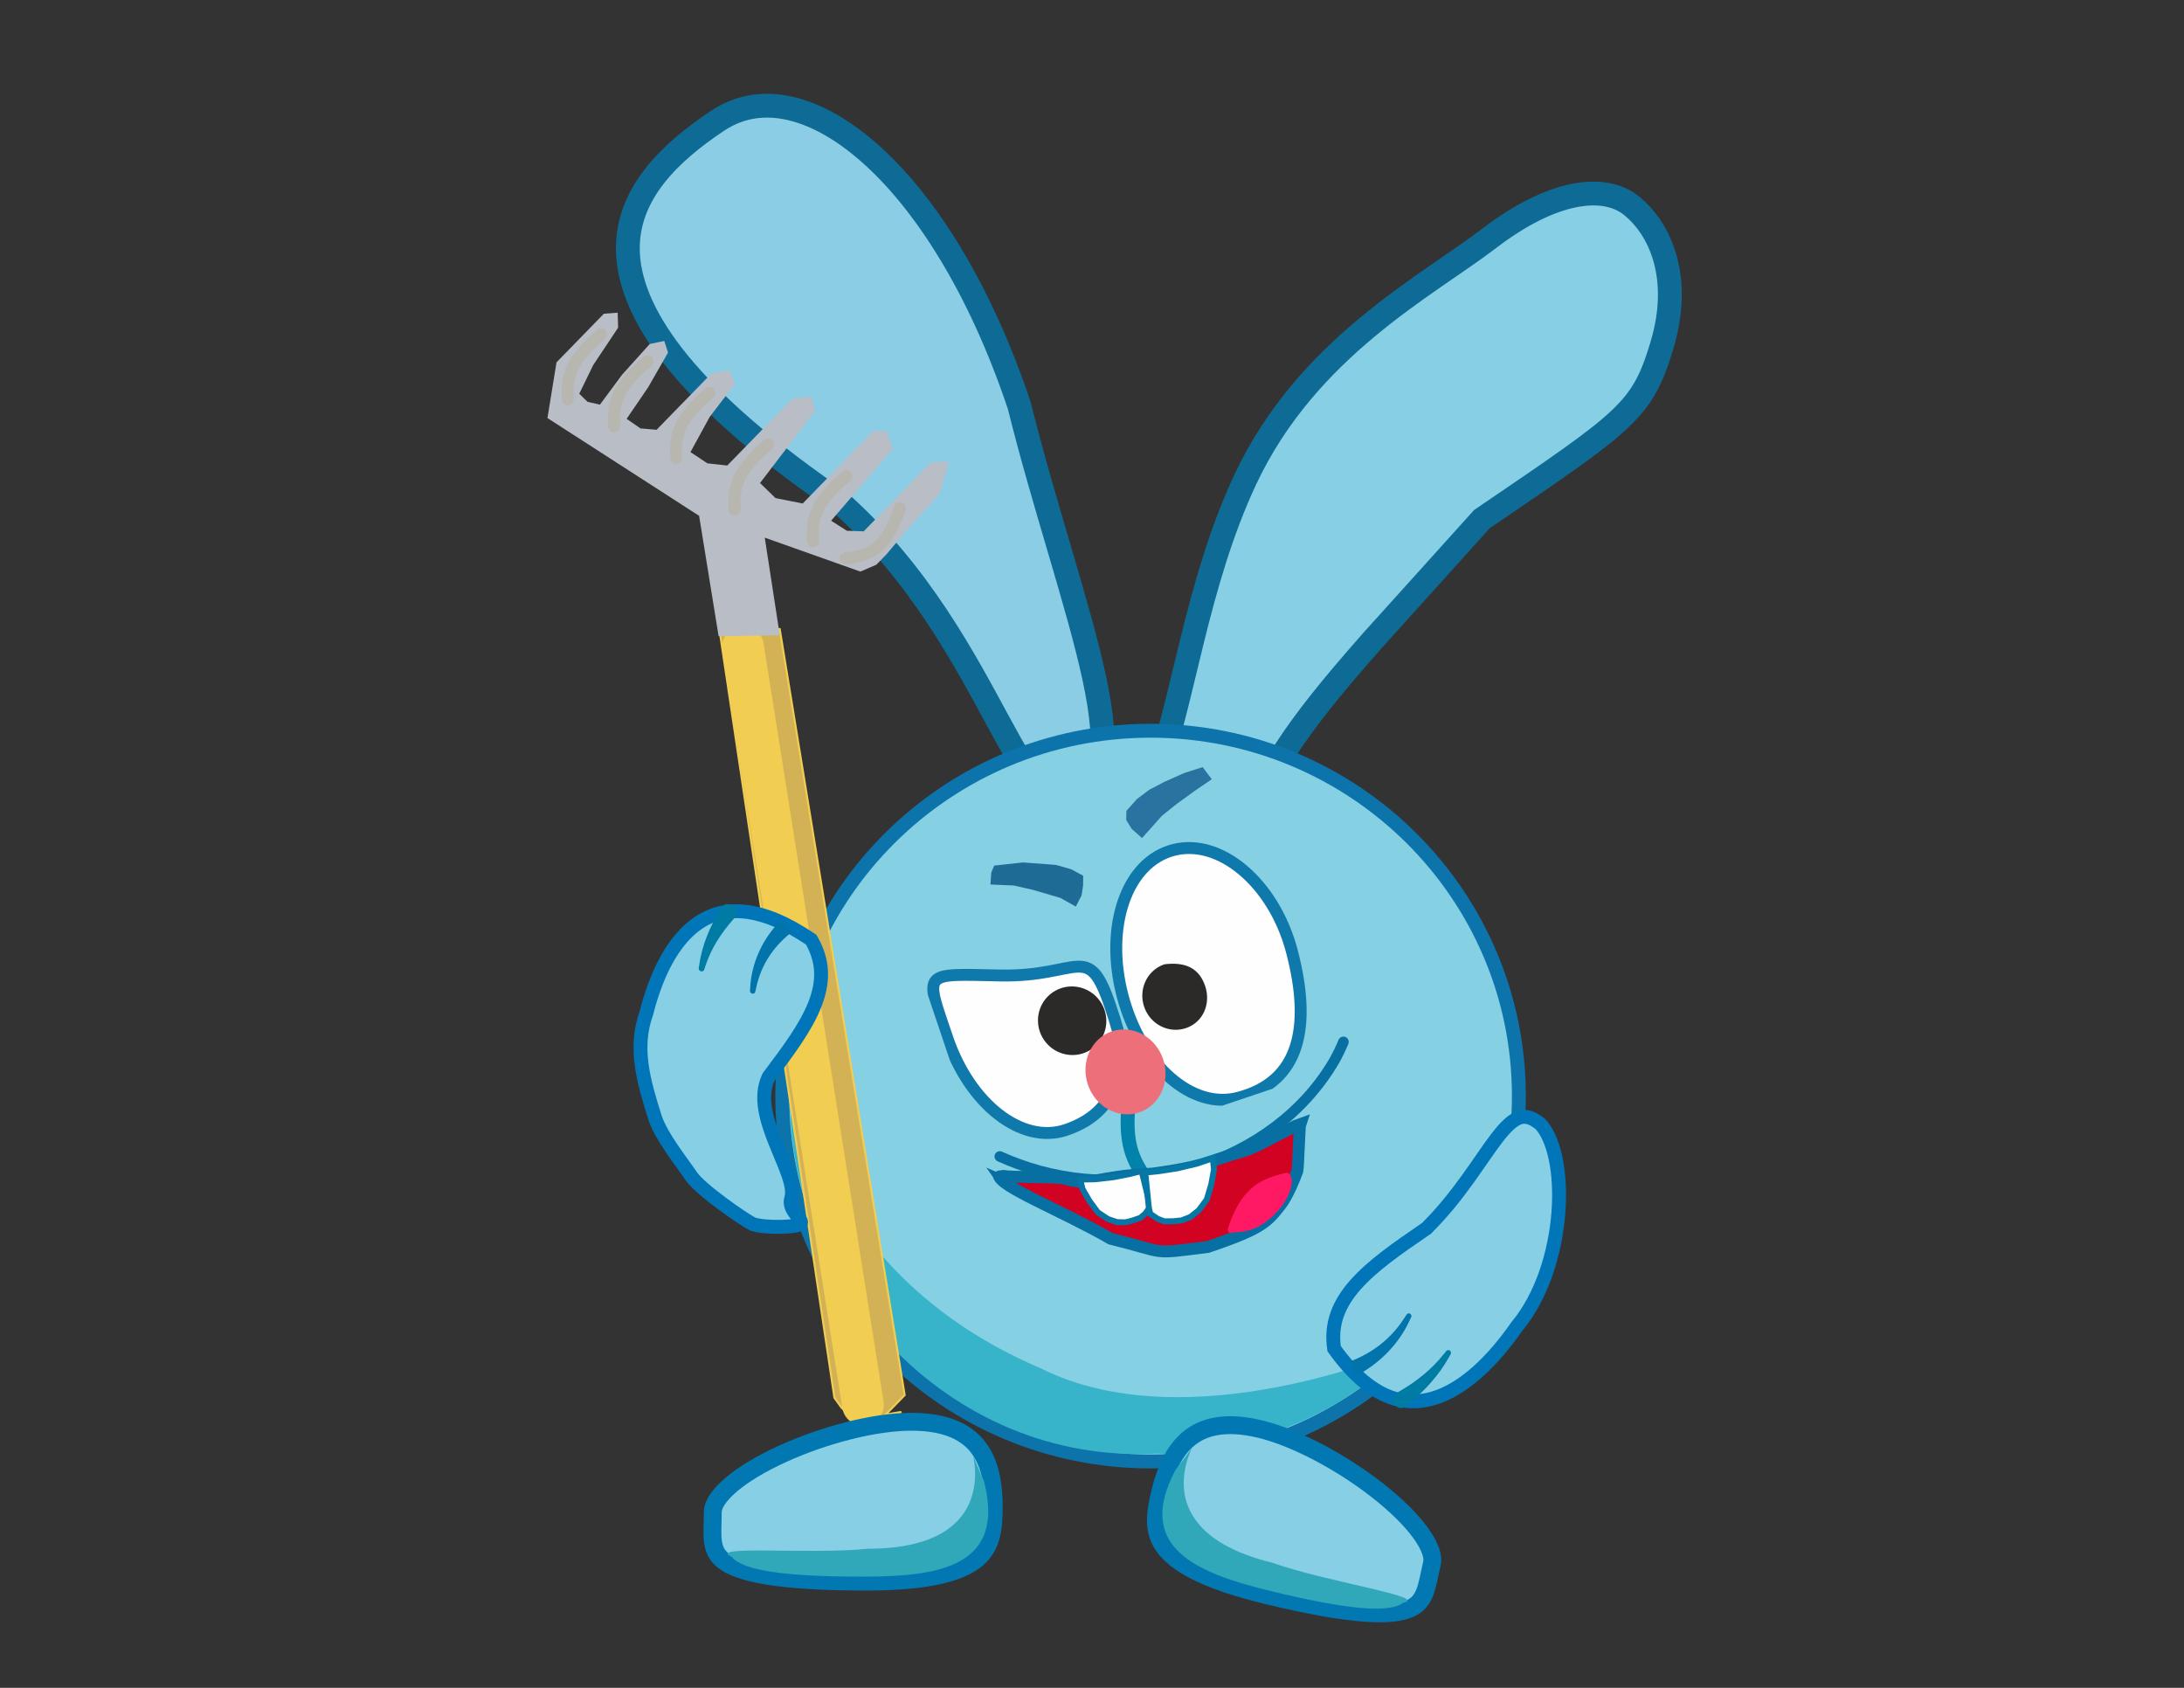 <svg width="1100" height="850" viewBox="0 0 1100 850" fill="none" xmlns="http://www.w3.org/2000/svg">
<rect x="0" y="0" width="1100" height="850" fill="#333333" stroke="none"/>
<path d="M750.077 120.013C781.857 95.719 807.883 92.46 821.662 103.535C836.557 115.507 847.066 140.249 837.168 173.495C827.144 207.161 819.85 211.421 746.422 261.388L709.996 301.792L691.075 322.76C645.961 373.798 645.448 382.53 625.106 414.259C619.987 422.245 615.556 429.2 611.548 435.004C607.502 440.862 604.213 445.065 601.45 447.736C598.695 450.4 597.269 450.77 596.546 450.749C595.768 450.726 594.113 450.201 591.773 446.621L590.23 444.257L587.432 444.533C582.894 444.979 580.501 443.982 579.205 442.711C577.944 441.475 577.017 439.291 576.922 435.276C576.717 426.742 574.812 409.39 581.935 390.693C596.031 353.689 602.511 294.09 627.26 241.373C658.348 175.152 718.617 144.064 750.077 120.013Z" fill="#87CFE5" stroke="#0E6B96" stroke-width="12"/>
<path d="M361.402 60.833C371.847 53.891 383.522 51.751 396.139 54.206C408.973 56.704 422.965 64.021 437.17 76.381C465.55 101.072 493.448 144.742 513.381 204.267C519.664 229.581 527.133 254.718 533.985 277.997C540.884 301.43 547.13 322.892 551.05 341.058C555.028 359.496 556.341 373.457 554.22 382.316C553.197 386.589 551.562 388.86 549.893 390.078C548.288 391.251 545.53 392.261 540.452 391.911L536.78 391.659L534.314 394.342C530.97 397.979 529.091 398.413 528.495 398.455C527.92 398.495 526.373 398.325 523.592 395.767C520.863 393.257 517.828 389.245 514.322 383.651C510.853 378.117 507.148 371.409 502.976 363.722C486.395 333.169 463.211 288.485 422.431 252.447L422.146 252.195L421.83 251.978L418.141 249.427C341.522 196.081 317.288 156.119 316.256 126.972C315.229 97.928 337.284 76.861 361.402 60.833Z" fill="#8BCDE5" stroke="#0E6B96" stroke-width="12"/>
<path d="M579.5 367.999C681.975 367.999 765 450.405 765 551.999C765 653.593 681.975 735.999 579.5 735.999C477.025 735.999 394 653.593 394 551.999C394 450.405 477.025 367.999 579.5 367.999Z" fill="#86D0E3" stroke="#0C74AB" stroke-width="7"/>
<path d="M706.5 679.999C672 718.999 608 734.499 583 731.999C476 737.999 395.5 643.894 398 550.499C399.566 491.999 385 629.999 524 688.999C598.5 726.499 706.5 679.999 706.5 679.999Z" fill="#37B4CA"/>
<path d="M428.609 713.526L436.747 715.581L443.342 715.356L450.001 713.742L453.943 711.035L447.627 712.103L446.117 712.359L455.658 702.567L392.732 316.814L362.096 315.361L420.26 703.927L423.741 708.783L428.609 713.526Z" fill="#D3B256" stroke="#F1CD51"/>
<path d="M374.236 325.741L434.635 707.466" stroke="#F1CD51" stroke-width="21" stroke-linecap="round"/>
<path d="M361.938 320.388L392.756 319.918L385.183 270.767L433.341 287.855L441.37 284.408L446.673 278.966L457.374 266.187L473.014 248.937L477.929 232.509L468.797 232.893L434.993 267.585L426.523 267.289L418.609 262.229L449.654 226.175L446.646 217.277L440.07 216.836L404.277 253.568L390.589 250.839L382.802 243.251L410.393 207.147L408.883 199.708L399.088 200.773L366.278 234.444L356.28 233.321L347.766 227.677L357.461 209.939L370.246 193.223L367.442 186.513L358.246 188.161L330.694 216.437L322.601 215.754L315.617 210.938L326.478 194.999L336.472 177.552L334.567 171.717L327.263 173.221L313.28 188.769L302.152 203.785L295.939 202.372L291.746 198.286L298.757 183.9L311.339 164.997L311.091 157.462L304.151 157.993L280.289 182.481L275.73 210.528L352.116 259.764L361.938 320.388Z" fill="#B8BDC6"/>
<path d="M286.032 201.119C285.024 187.752 288.728 180.596 302.77 168.363" stroke="#B7B6AF" stroke-width="6" stroke-linecap="round"/>
<path d="M425.822 281.189C440.75 279.693 446.716 274.137 453.235 255.996" stroke="#B7B6AF" stroke-width="6" stroke-linecap="round"/>
<path d="M409.514 272.539C408.506 259.172 412.209 252.016 426.251 239.783" stroke="#B7B6AF" stroke-width="6" stroke-linecap="round"/>
<path d="M370.094 256.671C369.086 243.303 372.789 236.148 386.831 223.915" stroke="#B7B6AF" stroke-width="6" stroke-linecap="round"/>
<path d="M340.615 230.6C339.607 217.232 343.311 210.077 357.353 197.844" stroke="#B7B6AF" stroke-width="6" stroke-linecap="round"/>
<path d="M309.365 214.735C308.357 201.368 312.061 194.212 326.103 181.979" stroke="#B7B6AF" stroke-width="6" stroke-linecap="round"/>
<path d="M379.133 616.455C385.005 618.5 400.829 618.112 402.999 616.455C405.639 614.438 396.484 609.943 398.499 603.5C402.34 591.218 377.632 562.239 387.065 542.505L387.202 542.22L387.394 541.965C397.268 528.865 405.998 517.146 410.47 505.664C414.762 494.648 414.993 484.203 408.546 473.203C395.571 464.411 384.673 460.222 375.58 459.162C366.388 458.091 358.697 460.173 352.173 464.455C338.863 473.191 330.379 491.121 325.597 510.039L325.56 510.184L325.51 510.324C319.409 527.498 323.82 543.761 329.91 562.833C332.945 572.334 343.537 585.451 348.125 592.286C352.694 599.094 374.66 614.236 379.133 616.455Z" fill="#87CFE5" stroke="#0076B8" stroke-width="7"/>
<path d="M380.382 499.558C380.317 499.853 380.117 500.105 379.837 500.263C379.557 500.42 379.22 500.469 378.888 500.397C378.557 500.326 378.254 500.138 378.036 499.872C377.818 499.606 377.701 499.285 377.723 498.981C377.772 498.328 377.824 497.695 377.884 497.044C378.497 485.408 383.697 473.747 391.75 465.094C392.191 464.592 392.612 464.116 393.063 463.621C395.089 465.426 397.116 467.231 399.143 469.036C398.654 469.444 398.192 469.833 397.713 470.246C389.025 477.39 383.114 486.541 380.804 497.718C380.657 498.334 380.519 498.935 380.382 499.558Z" fill="#0074AB"/>
<path d="M354.622 488.42C354.526 488.709 354.294 488.946 353.991 489.083C353.688 489.219 353.34 489.244 353.007 489.148C352.675 489.051 352.383 488.84 352.179 488.556C351.976 488.273 351.878 487.94 351.923 487.636C352.006 487.083 352.085 486.56 352.175 486.008C353.499 476.254 357.517 466.584 362.687 458.287C362.97 457.811 363.241 457.357 363.527 456.883C364.034 456.036 364.897 455.474 365.967 455.35C367.035 455.223 368.223 455.544 369.228 456.214C370.233 456.883 370.96 457.838 371.208 458.84C371.458 459.845 371.208 460.815 370.556 461.565C370.199 461.977 369.857 462.37 369.504 462.782C363.099 469.985 358.119 477.706 355.137 486.902C354.96 487.415 354.793 487.902 354.622 488.42Z" fill="#007BA4"/>
<g clip-path="url(#clip0_471_1757)">
<path d="M775.676 565.911C770.942 562.195 767.777 561.936 765.103 562.9C761.849 564.073 758.352 567.365 753.989 573.011C745.674 583.774 735.106 602.065 718.68 618.393L718.442 618.629L718.165 618.819C703.867 628.591 691.174 637.363 682.571 647.163C674.318 656.567 670.097 666.615 671.939 679.176C680.76 691.526 689.394 698.804 697.531 702.517C705.757 706.271 713.78 706.527 721.551 704.307C737.404 699.778 752.246 684.917 763.99 668.005L764.08 667.875L764.181 667.754C776.494 652.922 783.298 631.179 784.885 610.905C785.675 600.805 785.156 591.237 783.465 583.26C781.781 575.315 779.028 569.382 775.676 565.911Z" fill="#87CFE5" stroke="#0076B8" stroke-width="7"/>
<path d="M708.501 661.969C708.674 661.703 708.96 661.518 709.283 661.448C709.607 661.378 709.942 661.43 710.226 661.598C710.51 661.765 710.722 662.036 710.826 662.359C710.929 662.68 710.915 663.026 710.778 663.314C710.481 663.932 710.19 664.53 709.884 665.143C704.849 676.232 695.495 685.992 684.612 691.993C684.006 692.35 683.428 692.686 682.815 693.033C681.602 690.686 680.389 688.338 679.177 685.991C679.793 685.74 680.376 685.5 680.984 685.241C691.885 680.889 700.946 673.771 707.399 663.627C707.773 663.073 708.133 662.532 708.501 661.969Z" fill="#0074AB"/>
<path d="M728.434 680.37C728.636 680.118 728.945 679.957 729.281 679.914C729.618 679.872 729.956 679.95 730.231 680.142C730.506 680.333 730.7 680.624 730.782 680.959C730.864 681.294 730.829 681.645 730.67 681.927C730.381 682.438 730.106 682.921 729.81 683.429C724.828 692.487 717.346 700.665 709.31 707.175C708.861 707.552 708.433 707.912 707.982 708.287C707.181 708.957 706.155 709.246 705.101 709.051C704.05 708.858 703.057 708.196 702.369 707.251C701.682 706.305 701.365 705.165 701.515 704.121C701.666 703.074 702.272 702.208 703.172 701.675C703.666 701.381 704.137 701.102 704.627 700.807C713.405 695.722 721.043 689.714 727.369 681.688C727.732 681.243 728.075 680.821 728.434 680.37Z" fill="#007BA4"/>
</g>
<path opacity="0.77" d="M500.722 435.918L515.237 434.318L531.841 435.571L539.594 437.782L545.567 441.034L545.51 445.983L544.745 450.924L541.852 456.548L534.123 452.216L520.38 448.167L510.506 445.931L498.844 445.443L499.267 439.437L500.722 435.918Z" fill="#004F80"/>
<path opacity="0.7" d="M567.328 408.345L572.653 402.374L578.764 397.775L586.328 393.802L596.342 389.334L605.732 386.318L610.331 392.43L601.809 398.229L592.289 405.147L585.179 410.866L580.519 416.09L575.195 422.06L569.97 417.401L567.237 412.954L567.328 408.345Z" fill="#014C83"/>
<g clip-path="url(#clip1_471_1757)">
<path d="M504.059 491.254C543.814 492.01 548.056 473.555 559.22 506.71C565.519 525.417 565.913 529.889 562.872 542.328C559.874 554.593 551.841 564.002 536.866 569.045C514.684 576.514 488.359 556.14 476.973 522.325C465.586 488.511 464.304 490.499 504.059 491.254Z" fill="#FEFEFE" stroke="#0F79AB" stroke-width="6"/>
<path d="M549.956 528.231C557.717 522.786 559.554 512.021 554.058 504.186C548.562 496.352 537.815 494.414 530.054 499.858C522.292 505.302 520.455 516.067 525.951 523.902C531.447 531.737 542.194 533.675 549.956 528.231Z" fill="#2B2A28"/>
<path d="M590.933 428.081C602.593 425.015 615.166 429.005 626.106 438.26C637.043 447.512 646.159 461.897 650.673 479.066C655.758 498.405 656.617 514.893 652.48 527.451C648.411 539.802 639.387 548.725 623.736 552.841C612.08 555.905 599.909 551.961 589.357 542.713C578.792 533.455 570.001 518.978 565.402 501.486C560.802 483.994 561.336 467.065 565.981 453.808C570.62 440.566 579.277 431.146 590.933 428.081Z" fill="#FEFEFE" stroke="#0F79AB" stroke-width="6"/>
<path d="M607.004 496.6C609.994 505.479 605.95 514.855 597.307 517.765C588.664 520.675 579.233 515.837 576.243 506.958C573.254 498.08 577.837 488.522 586.48 485.612C596.871 484.351 603.891 487.356 607.004 496.6Z" fill="#2B2A28"/>
</g>
<path d="M577.689 594.342C568.329 581.817 566.773 572.509 568.616 553.025" stroke="#0082AA" stroke-width="7" stroke-linecap="round"/>
<path d="M674.173 523.675C674.443 523.021 674.961 522.501 675.613 522.231C676.265 521.96 676.998 521.961 677.652 522.232C678.305 522.504 678.824 523.024 679.095 523.679C679.367 524.333 679.368 525.069 679.099 525.723C677.779 528.928 676.273 532.056 674.601 535.089C642.816 589.898 569.771 609.937 512.007 588.722C508.764 587.542 505.617 586.262 502.466 584.839C501.821 584.547 501.318 584.011 501.066 583.349C500.815 582.686 500.836 581.951 501.125 581.306C501.414 580.66 501.947 580.156 502.607 579.906C503.268 579.655 504.001 579.678 504.645 579.969C507.673 581.337 510.697 582.567 513.813 583.701C569.225 604.221 640.041 584.418 669.937 532.496C671.515 529.635 672.933 526.689 674.173 523.675Z" fill="#076FA2"/>
<path d="M502.874 591.366L502.994 591.528L503.002 591.703C503.283 597.571 534.258 609.337 559.447 623.827C588.736 631.056 578.619 631.719 608.337 627.956C636.031 618.63 638.301 615.229 644.973 606.825C648.339 602.586 652.469 592.583 653.46 589.571C653.791 588.565 654.541 566.83 654.837 566.006C651.07 567.281 632.817 577.758 627.636 579.269C606.262 585.504 607.219 587.347 580.578 591.038C551.356 592.381 550.086 597.742 536.054 593.552C532.53 592.499 508.14 592.987 505.701 592.185C504.587 591.819 504.982 593.759 504.147 593.493C504.177 593.536 502.842 591.322 502.874 591.366Z" fill="#D20223" stroke="#076FA2" stroke-width="6"/>
<path d="M622.438 620.574C630.804 620.348 637.419 616.669 643.787 609.626C649.952 602.806 653.215 591.948 648.166 590.579C635.844 593.367 625.678 597.252 618.691 617.84C618.11 619.981 618.016 621.51 622.438 620.574Z" fill="#FF1863"/>
<path d="M551.433 593.888L551.495 593.887L551.559 593.88L560.812 592.829L560.865 592.823L560.917 592.812L568.808 591.27L568.84 591.263L574.985 589.739L578.814 605.173L579.169 607.982L576.796 611.227L574.373 613.302L570.476 614.655L566.814 615.563L562.614 615.463L558.005 613.911L552.9 610.514L548.71 604.801L545.242 598.86L544.043 594.029L551.433 593.888Z" fill="#FEFEFE" stroke="#0875A4" stroke-width="3"/>
<path d="M602.958 585.986L602.899 586.006L602.838 586.02L592.822 588.396L592.77 588.408L592.718 588.416L583.935 589.769L583.902 589.775L576.806 590.506L578.625 608.152L579.322 611.271L583.067 613.8L586.403 615.064L590.995 615.01L595.169 614.58L599.534 612.887L603.776 609.519L607.837 604.034L610.063 596.484L611.446 588.978L610.861 583.305L602.958 585.986Z" fill="#FEFEFE" stroke="#0578A5" stroke-width="3"/>
<path d="M573.746 560.211C584.214 556.686 589.624 544.695 585.83 533.427C582.036 522.159 570.474 515.883 560.006 519.408C549.538 522.933 544.128 534.924 547.922 546.192C551.716 557.459 563.278 563.736 573.746 560.211Z" fill="#ED6F7A"/>
<g clip-path="url(#clip2_471_1757)">
<path d="M459 716C477.453 716 487.418 721.777 492.985 729.291C498.752 737.076 500.5 747.636 500.5 758.5C500.5 769.729 499.623 778.38 492.348 784.753C484.743 791.415 469.12 796.5 436.501 796.5C414.107 796.5 398.008 795.432 386.449 793.533C374.816 791.622 368.242 788.939 364.485 786.064C360.994 783.392 359.645 780.333 359.114 776.492C358.834 774.466 358.79 772.239 358.832 769.693C358.871 767.301 359.001 764.305 359.001 761.5C359.001 758.01 361.71 753.248 368.266 747.682C374.594 742.307 383.607 736.959 394.019 732.206C414.892 722.677 440.368 716 459 716Z" fill="#87CFE5" stroke="#0178B2" stroke-width="9"/>
<path d="M495.614 745.952C506.614 788.952 473.16 794 434.5 794C395.84 794 374 791 368.5 784C355.5 778 409.115 782.952 437.114 779.952C522.114 779.952 476 703 495.614 745.952Z" fill="#31A7BA"/>
</g>
<g clip-path="url(#clip3_471_1757)">
<path d="M634.755 719.712C616.823 715.358 605.777 718.621 598.594 724.609C591.153 730.814 586.963 740.663 584.4 751.221C581.751 762.133 580.562 770.747 586.128 778.656C591.946 786.924 605.929 795.551 637.627 803.247C659.389 808.531 675.286 811.291 686.966 812.173C698.722 813.061 705.744 812.004 710.072 810.097C714.095 808.324 716.128 805.669 717.55 802.062C718.3 800.159 718.868 798.006 719.428 795.522C719.954 793.188 720.535 790.246 721.197 787.52C722.02 784.129 720.511 778.862 715.454 771.906C710.572 765.19 703.076 757.866 694.079 750.791C676.043 736.607 652.862 724.107 634.755 719.712Z" fill="#87CFE5" stroke="#0178B2" stroke-width="9"/>
<path d="M592.108 740.18C571.274 779.371 602.592 792.17 640.161 801.291C677.73 810.412 699.661 812.649 706.657 807.144C720.706 804.381 667.437 796.543 640.935 787.022C558.335 766.968 621.302 703.068 592.108 740.18Z" fill="#31A7BA"/>
</g>
<defs>
<clipPath id="clip0_471_1757">
<rect width="86.395" height="162.483" fill="white" transform="matrix(-0.705 -0.709 -0.709 0.705 828.143 613.272)"/>
</clipPath>
<clipPath id="clip1_471_1757">
<rect width="196" height="148.189" fill="white" transform="translate(452 455.548) rotate(-18.61)"/>
</clipPath>
<clipPath id="clip2_471_1757">
<rect width="151" height="90" fill="white" transform="translate(354 711)"/>
</clipPath>
<clipPath id="clip3_471_1757">
<rect width="151" height="90" fill="white" transform="matrix(-0.972 -0.236 -0.236 0.972 737.971 739.626)"/>
</clipPath>
</defs>
</svg>
